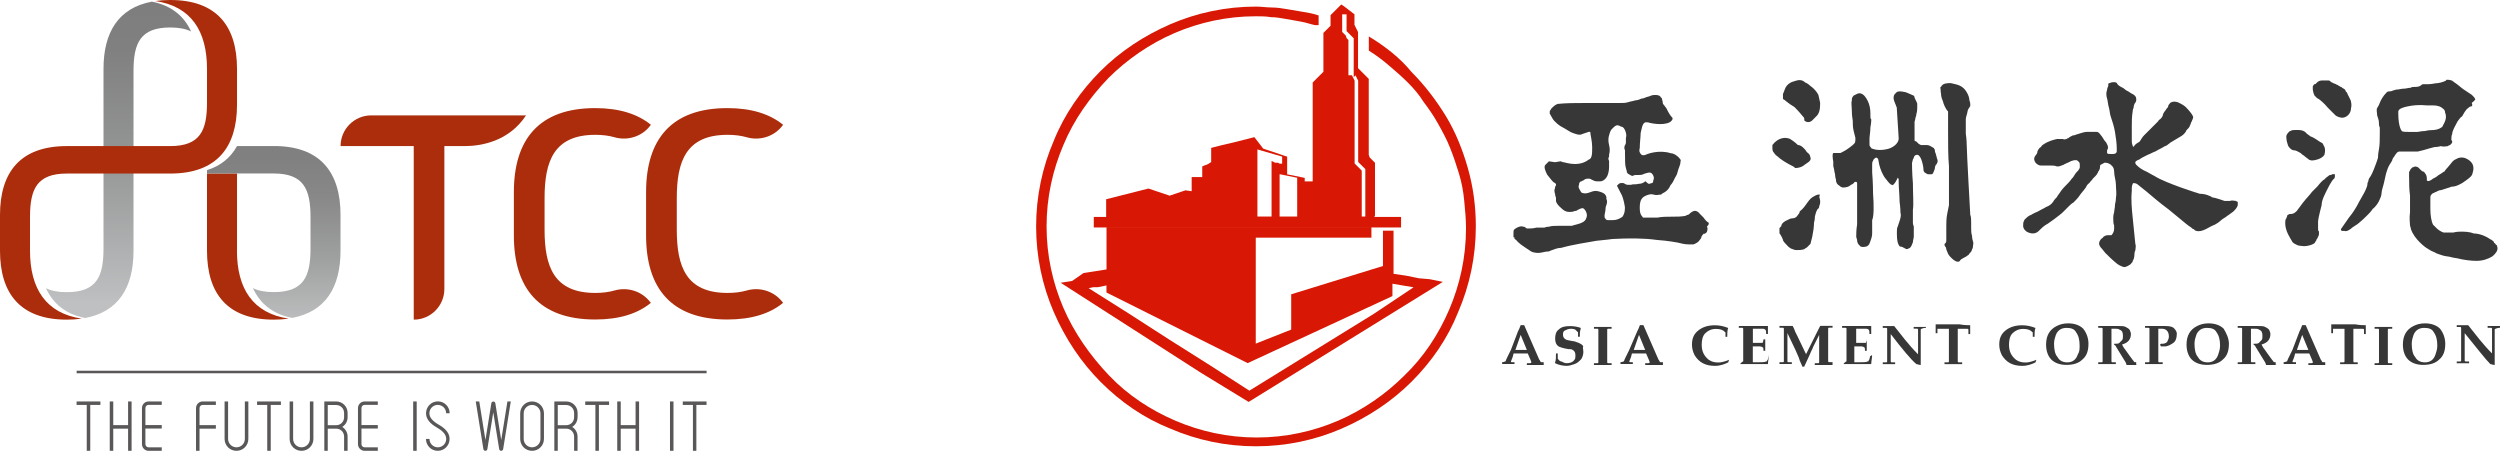 <?xml version="1.0" encoding="UTF-8"?>
<svg id="_圖層_2" data-name="圖層 2" xmlns="http://www.w3.org/2000/svg" xmlns:xlink="http://www.w3.org/1999/xlink" viewBox="0 0 364 65.64">
  <defs>
    <clipPath id="clippath">
      <rect x="6.57" width="21.42" height="46.64" fill="none"/>
    </clipPath>
    <clipPath id="clippath-1">
      <path d="M15.07,10.04v26.16c0,4.05-.98,6.34-5.35,6.34-1.28,0-2.27-.2-3.03-.58,1.04,2.29,2.91,3.8,5.71,4.34,4.86-.91,7.04-4.45,7.04-9.8V10.34c0-4.05,.98-6.34,5.35-6.34,1.28,0,2.27,.2,3.03,.58-1.04-2.29-2.91-3.79-5.71-4.34-4.86,.91-7.04,4.45-7.04,9.8" fill="none"/>
    </clipPath>
    <linearGradient id="_未命名漸層_20" data-name="未命名漸層 20" x1="-422.13" y1="-1947.86" x2="-421.78" y2="-1947.86" gradientTransform="translate(-259336.93 56290.52) rotate(90) scale(133.35 133.15)" gradientUnits="userSpaceOnUse">
      <stop offset="0" stop-color="#7d7d7d"/>
      <stop offset=".2" stop-color="gray"/>
      <stop offset=".54" stop-color="#949595"/>
      <stop offset=".96" stop-color="#bbbcbd"/>
      <stop offset="1" stop-color="#bfc0c1"/>
    </linearGradient>
    <clipPath id="clippath-2">
      <rect x="30.07" y="21.08" width="19.69" height="25.57" fill="none"/>
    </clipPath>
    <clipPath id="clippath-3">
      <path d="M34.51,21.27c-.93,1.68-2.37,2.88-4.37,3.5v.49h9.72c4.37,0,5.35,2.3,5.35,6.34v4.59c0,4.05-.98,6.34-5.35,6.34-1.28,0-2.27-.2-3.03-.58,1.04,2.29,2.91,3.8,5.71,4.34,4.86-.91,7.04-4.45,7.04-9.8v-5.19c0-6.25-2.97-10.04-9.72-10.04h-5.35Z" fill="none"/>
    </clipPath>
    <linearGradient id="_未命名漸層_19" data-name="未命名漸層 19" x1="-407.71" y1="-1948.24" x2="-407.37" y2="-1948.24" gradientTransform="translate(-140907.46 29562.16) rotate(90) scale(72.45 72.35)" gradientUnits="userSpaceOnUse">
      <stop offset="0" stop-color="gray"/>
      <stop offset=".23" stop-color="#888"/>
      <stop offset=".6" stop-color="#9fa0a0"/>
      <stop offset="1" stop-color="#bfc0c1"/>
    </linearGradient>
  </defs>
  <g id="_圖層_1-2" data-name="圖層 1">
    <g>
      <g id="surface1">
        <path d="M11.16,53.98H102.88v.37H11.16v-.37Z" fill="#595757"/>
        <path d="M14.62,58.45h-3.47v.51h1.48v6.68h.51v-6.68h1.48v-.51Z" fill="#595757"/>
        <path d="M40.9,58.45h-3.47v.51h1.48v6.68h.51v-6.68h1.48v-.51Z" fill="#595757"/>
        <path d="M23.55,58.96v-.51h-1.92c-.53,0-.96,.43-.96,.97v5.25c0,.53,.43,.97,.96,.97h1.92v-.51h-1.92c-.25,0-.46-.21-.46-.46v-2.27h2.38v-.51h-2.38v-2.48c0-.26,.21-.46,.46-.46h1.92Z" fill="#595757"/>
        <path d="M55.01,58.96v-.51h-1.92c-.53,0-.97,.43-.97,.97v5.25c0,.53,.44,.97,.97,.97h1.92v-.51h-1.92c-.25,0-.46-.21-.46-.46v-2.27h2.38v-.51h-2.38v-2.48c0-.26,.21-.46,.46-.46h1.92Z" fill="#595757"/>
        <path d="M60.16,58.45h.51v7.19h-.51v-7.19Z" fill="#595757"/>
        <path d="M97.55,58.45h.51v7.19h-.51v-7.19Z" fill="#595757"/>
        <path d="M31.43,58.96v-.51h-1.92c-.53,0-.97,.43-.97,.97v6.22h.51v-3.23h2.38v-.51h-2.38v-2.48c0-.26,.21-.46,.46-.46h1.92Z" fill="#595757"/>
        <path d="M35.65,58.45v5.46c0,.68-.55,1.22-1.22,1.22s-1.22-.55-1.22-1.22v-5.46h-.51v5.46c0,.96,.77,1.73,1.73,1.73s1.73-.77,1.73-1.73v-5.46h-.51Z" fill="#595757"/>
        <path d="M50.61,60.75v-.64c0-.92-.74-1.66-1.66-1.66h-1.73v7.19h.5v-3.23h1.23c.64,0,1.15,.51,1.15,1.15v2.08h.51v-2.08c0-.59-.31-1.11-.78-1.4,.47-.29,.78-.81,.78-1.4m-.51,0c0,.64-.51,1.15-1.15,1.15h-1.23v-2.94h1.23c.64,0,1.15,.52,1.15,1.15v.64Z" fill="#595757"/>
        <path d="M84.1,60.75v-.64c0-.92-.74-1.66-1.66-1.66h-1.73v7.19h.5v-3.23h1.23c.64,0,1.15,.51,1.15,1.15v2.08h.5v-2.08c0-.59-.31-1.11-.78-1.4,.47-.29,.78-.81,.78-1.4m-.5,0c0,.64-.52,1.15-1.15,1.15h-1.23v-2.94h1.23c.64,0,1.15,.52,1.15,1.15v.64Z" fill="#595757"/>
        <path d="M45.12,58.45v5.46c0,.68-.55,1.22-1.22,1.22s-1.22-.55-1.22-1.22v-5.46h-.51v5.46c0,.96,.77,1.73,1.73,1.73s1.73-.77,1.73-1.73v-5.46h-.51Z" fill="#595757"/>
        <path d="M75.74,60.18v3.73c0,.96,.77,1.73,1.73,1.73s1.73-.77,1.73-1.73v-3.73c0-.96-.77-1.73-1.73-1.73s-1.73,.77-1.73,1.73m.51,3.73v-3.73c0-.68,.55-1.22,1.22-1.22s1.22,.55,1.22,1.22v3.73c0,.68-.55,1.22-1.22,1.22s-1.22-.55-1.22-1.22" fill="#595757"/>
        <path d="M18.65,58.45v3.45h-2.16v-3.45h-.51v7.19h.51v-3.23h2.16v3.23h.51v-7.19h-.51Z" fill="#595757"/>
        <path d="M88.68,58.45h-3.47v.51h1.48v6.68h.51v-6.68h1.48v-.51Z" fill="#595757"/>
        <path d="M102.88,58.45h-3.47v.51h1.48v6.68h.5v-6.68h1.48v-.51Z" fill="#595757"/>
        <path d="M92.54,58.45v3.45h-2.16v-3.45h-.51v7.19h.51v-3.23h2.16v3.23h.51v-7.19h-.51Z" fill="#595757"/>
        <path d="M63.74,65.64c-.95,0-1.72-.77-1.72-1.73h.51c0,.67,.55,1.22,1.22,1.22s1.22-.55,1.22-1.22c0-.59-.44-1.13-1.34-1.65-1.08-.61-1.6-1.3-1.6-2.09,0-.95,.77-1.73,1.72-1.73s1.72,.77,1.72,1.73h-.51c0-.67-.55-1.22-1.22-1.22s-1.22,.55-1.22,1.22c0,.6,.44,1.13,1.34,1.65,1.08,.61,1.6,1.3,1.6,2.09,0,.95-.77,1.73-1.72,1.73" fill="#595757"/>
        <path d="M73.88,58.45l-.9,5.62-.86-5.36c-.02-.14-.15-.25-.29-.25s-.27,.11-.29,.25l-.86,5.36-.9-5.62h-.51l1.11,6.94c.02,.14,.15,.25,.29,.25s.27-.11,.29-.25l.86-5.36,.86,5.36c.02,.14,.15,.25,.29,.25s.27-.11,.29-.25l1.11-6.94h-.51Z" fill="#595757"/>
        <path d="M113.96,44.02c-1.22-1.62-3.31-2.28-5.26-1.72-.79,.23-1.72,.35-2.78,.35-6.04,0-7.38-3.86-7.38-9.21v-4.6c0-5.35,1.35-9.21,7.38-9.21,1.07,0,1.99,.12,2.78,.35,1.94,.56,4.04-.1,5.25-1.72l.07-.09c-1.92-1.57-4.6-2.43-8.11-2.43-8.22,0-11.84,4.61-11.84,12.23v6.32c0,7.62,3.62,12.23,11.84,12.23,3.51,0,6.2-.85,8.11-2.43l-.07-.09Z" fill="#ac2d0b"/>
        <path d="M94.7,44.02c-1.22-1.62-3.31-2.28-5.25-1.72-.79,.23-1.72,.35-2.78,.35-6.04,0-7.38-3.86-7.38-9.21v-4.6c0-5.35,1.35-9.21,7.38-9.21,1.07,0,1.99,.12,2.78,.35,1.94,.56,4.04-.1,5.25-1.72l.07-.09c-1.92-1.57-4.6-2.43-8.11-2.43-8.22,0-11.84,4.61-11.84,12.23v6.32c0,7.62,3.62,12.23,11.84,12.23,3.51,0,6.2-.85,8.11-2.43l-.07-.09Z" fill="#ac2d0b"/>
        <path d="M49.58,21.27h10.66v25.27c2.46,0,4.46-2,4.46-4.47V21.27h2.96c2.46,0,6.46-.71,8.93-4.47h-22.54c-2.46,0-4.46,2-4.46,4.47" fill="#ac2d0b"/>
        <g clip-path="url(#clippath)">
          <g clip-path="url(#clippath-1)">
            <path d="M6.69,.23H27.82V46.3H6.69V.23Z" fill="url(#_未命名漸層_20)"/>
          </g>
        </g>
        <path d="M24.79,0c-.78,0-1.5,.05-2.18,.15,5.21,.76,7.53,4.36,7.53,9.89v4.89c0,4.05-.98,6.34-5.35,6.34H9.72C2.97,21.27,0,25.06,0,31.31v5.19c0,6.25,2.97,10.04,9.72,10.04,.78,0,1.5-.05,2.18-.15-5.21-.76-7.53-4.36-7.53-9.89v-4.89c0-4.05,.98-6.34,5.35-6.34h15.07c6.75,0,9.72-3.79,9.72-10.04v-5.19c0-6.25-2.97-10.04-9.72-10.04" fill="#ac2d0b"/>
        <path d="M34.51,36.5v-11.24h-4.37v11.24c0,6.25,2.97,10.04,9.72,10.04,.78,0,1.5-.05,2.18-.15-5.21-.76-7.54-4.36-7.54-9.89" fill="#ac2d0b"/>
        <g clip-path="url(#clippath-2)">
          <g clip-path="url(#clippath-3)">
            <path d="M30.14,21.27h19.44v25.03H30.14V21.27Z" fill="url(#_未命名漸層_19)"/>
          </g>
        </g>
      </g>
      <g>
        <g>
          <path d="M200.2,31.41v-7.71l-.26-.26-.26-.26-.26-.26-.13-.39V11.48l-.39-.39-.39-.39-.39-.39-.39-.39V4.66l-.13-.26-.13-.26-.13-.26-.13-.26v-1.54l-.51-.39-.51-.39-.51-.39-.39-.26-.39,.39-.39,.39-.39,.39-.39,.39v1.54l-.26,.26-.26,.26-.26,.26-.26,.26v5.66l-.39,.39-.39,.39-.39,.39-.39,.39v14.4h-1.16v-.51l-.64-.13-.64-.13-.64-.13-.64-.13v-2.57l-1.16-.39-1.16-.39-1.16-.39-1.29-1.67-1.54,.39-1.54,.39-1.67,.39-1.54,.39v2.06l-.39,.26-.26,.13-.39,.13-.26,.13v1.54h-1.54v2.06l-.9-.13-.77,.26-.77,.26-.77,.26-.77-.26-.77-.26-.77-.26-.77-.26-1.54,.39-1.54,.39-1.54,.39-1.54,.39v2.57h-1.8v1.54h44.74v-1.54h-3.86v-.13Zm-13.89-7.59l-.26-.13h-.39l-.26-.13-.26-.13v8.1h-2.06v-9.77l.9,.26,.9,.26,.9,.26,.9,.26v1.03h-.39Zm2.57,7.71h-2.57v-6.17l.64,.13,.64,.13,.64,.13,.64,.13v5.66Zm10.03,0h-.64v-6.69l-.26-.26-.26-.26-.26-.26-.26-.26V11.74l-.13-.26-.13-.26-.13-.26h-.51V5.82l-.26-.26-.13-.39-.26-.26-.26-.26V2.09h.64v2.44l.26,.26,.26,.26,.26,.26,.26,.26v5.66l.26-.26,.13,.26,.13,.26,.13,.26v11.83l.26,.26,.26,.26,.26,.26,.26,.26v6.94h.13Z" fill="#d81804"/>
          <path d="M202.9,39.89v-6.3h-1.54v5.14l-3.34,1.03-3.34,1.03-3.34,1.03-3.34,1.03v5.14l-1.29,.51-1.29,.51-1.29,.51-1.29,.51v-15.43h16.84v-1.54h-38.57v6.17l-1.67,.26-1.67,.26-1.67,1.16-1.67,.26,6.81,4.37,6.81,4.37,6.81,4.37,6.94,4.24,7.07-4.37,7.07-4.37,7.07-4.37,7.07-4.37-1.93-.39-1.54-.13-1.93-.39-1.8-.26Zm-44.36,2.06l.64-.13h.64l.64-.13,.64-.13v1.03l5.14,2.57,5.14,2.57,5.14,2.57,5.14,2.57,5.27-2.44,5.27-2.44,5.27-2.44,5.27-2.44v-1.8l.77,.13,.77,.13,.77,.13,.77,.13-5.79,3.86-6.04,3.73-6.04,3.73-6.04,3.73-5.79-3.73-5.91-3.73-5.79-3.73-5.91-3.73Z" fill="#d81804"/>
          <path d="M199.3,5.31q-.13,0,0,0-.13,0,0,0-.13,0,0,0-.13,0,0,0v2.06c1.03,.64,2.06,1.41,2.96,2.19,.9,.77,1.8,1.54,2.7,2.44,.9,.9,1.67,1.8,2.31,2.83,.77,1.03,1.41,1.93,2.06,3.09s1.29,2.31,1.8,3.6c.51,1.29,.9,2.44,1.29,3.73s.64,2.57,.77,3.99c.13,1.29,.26,2.7,.26,3.99,0,4.24-.9,8.23-2.44,11.83-1.54,3.6-3.73,6.94-6.56,9.64-2.7,2.7-6.04,5.01-9.64,6.56-3.6,1.54-7.59,2.44-11.83,2.44s-8.23-.9-11.83-2.44c-3.6-1.54-6.94-3.73-9.64-6.56-2.83-2.96-5.14-6.3-6.69-9.9-1.54-3.6-2.44-7.59-2.44-11.83s.9-8.23,2.44-11.83c1.54-3.73,3.86-6.94,6.56-9.77,2.7-2.7,6.04-5.01,9.64-6.56,3.6-1.54,7.59-2.44,11.83-2.44,.77,0,1.41,0,2.19,.13,.77,0,1.41,.13,2.19,.26s1.41,.26,2.19,.39,1.41,.39,2.06,.51h.51v-1.41h0c-.77-.26-1.41-.39-2.19-.51s-1.54-.26-2.31-.39c-.77-.13-1.54-.26-2.31-.26s-1.54-.13-2.31-.13c-4.37,0-8.61,.9-12.47,2.57-3.86,1.67-7.33,3.99-10.16,6.81-2.83,2.83-5.27,6.3-6.81,10.16-1.67,3.86-2.57,8.1-2.57,12.47s.9,8.61,2.57,12.47c1.67,3.86,3.99,7.33,6.81,10.16,2.96,2.96,6.3,5.27,10.16,6.81,3.86,1.67,8.1,2.57,12.47,2.57s8.61-.9,12.47-2.57c3.86-1.67,7.33-3.99,10.16-6.81,2.96-2.96,5.27-6.3,6.81-10.16,1.67-3.86,2.57-8.1,2.57-12.47,0-2.96-.39-5.79-1.16-8.49-.77-2.7-1.8-5.27-3.21-7.59-1.41-2.31-3.09-4.5-5.01-6.43-1.67-2.06-3.86-3.73-6.17-5.14Z" fill="#d81804"/>
        </g>
        <g>
          <path d="M224.88,53.14h-2.57v-.26h.39c.13,0,.26,0,.26-.13,0,0,0-.13-.13-.39l-.39-.9h-2.06l-.13,.51c-.13,.39-.26,.64-.26,.64q0,.13,.13,.13h.39v.26h-1.8v-.26h0c.26,0,.39-.13,.51-.13,0-.13,.26-.64,.77-1.67l1.03-2.7c.13-.26,.26-.51,.39-.9h.51l2.19,5.01c.13,.13,.13,.26,.26,.39h.39v.39h.13Zm-2.57-2.19l-.9-2.19-.77,2.19h1.67Z" fill="#373737"/>
          <path d="M230.54,51.21c0,.39-.13,.9-.39,1.16s-.51,.51-.9,.64-.77,.26-1.16,.26c-.51,0-1.16-.13-1.67-.39v-.13c.13-.26,.13-.77,.13-1.29h.26v.77c.13,.13,.26,.39,.51,.39,.26,.13,.51,.26,.77,.26,.51,0,.9-.13,1.16-.51,.13-.13,.13-.39,.13-.64,0-.39-.13-.64-.39-.77-.13-.13-.39-.13-.64-.13-.77-.13-1.16-.26-1.41-.39-.39-.26-.51-.64-.51-1.16s.13-1.03,.51-1.29c.39-.39,.9-.51,1.67-.51,.64,0,1.16,.13,1.54,.26v.13c-.13,.39-.13,.77-.13,1.16h-.26v-.64l-.39-.39c-.26-.13-.51-.13-.64-.13-.39,0-.64,.13-.9,.26-.26,.13-.26,.39-.26,.64s.13,.51,.39,.64c.13,.13,.51,.13,1.03,.26,0,0,.26,0,.51,.13,.13,0,.26,.13,.39,.13,.26,.13,.51,.26,.64,.51-.13,.13,0,.39,0,.77Z" fill="#373737"/>
          <path d="M234.65,53.14h-2.57v-.26h.51c.13,0,.13-.13,.13-.13v-4.76q0-.13-.13-.13h-.51v-.26h2.57v.26h-.51c-.13,0-.13,.13-.13,.13v4.76q0,.13,.13,.13h.51v.26Z" fill="#373737"/>
          <path d="M242.11,53.14h-2.57v-.26h.39c.13,0,.26,0,.26-.13,0,0,0-.13-.13-.39l-.39-.9h-2.06l-.13,.51c-.13,.39-.26,.64-.26,.64q0,.13,.13,.13h.39v.26h-1.8v-.26h0c.26,0,.39-.13,.51-.13,0-.13,.26-.64,.77-1.67l1.16-2.7c.13-.26,.26-.51,.39-.9h.51l2.19,5.01c.13,.13,.13,.26,.26,.39h.39v.39Zm-2.57-2.19l-.9-2.19-.77,2.19h1.67Z" fill="#373737"/>
          <path d="M251.76,52.37l-.13,.39c-.51,.26-1.16,.51-1.93,.51-1.41,0-2.31-.51-2.96-1.54-.26-.51-.39-1.03-.39-1.54,0-.9,.26-1.54,.9-2.06,.64-.51,1.41-.77,2.44-.77,.64,0,1.29,.13,1.93,.39h0c-.13,.39-.13,.77-.13,1.29h-.26v-.64c-.39-.39-.77-.51-1.41-.51s-1.16,.26-1.54,.64c-.39,.39-.51,1.03-.51,1.67,0,1.03,.39,1.67,1.03,2.19,.39,.26,.77,.39,1.41,.39,.39,0,.9-.13,1.54-.39h0Z" fill="#373737"/>
          <path d="M257.54,51.72c0,.39-.13,.9-.13,1.29h-3.99v-.13h0c.26-.13,.26-.26,.39-.26v-4.76q0-.13-.13-.13h-.51v-.26h4.24v1.16h-.26c0-.39,0-.51-.13-.64,0,0-.13-.13-.39-.13h-1.41v2.06h1.41s.13-.26,.13-.51h.26v1.67h-.26c0-.26,0-.51-.13-.51,0,0-.13-.13-.39-.13h-1.03v2.31h.51c.77,0,1.29,0,1.41-.13h.13s0-.13,.13-.26l.13-.51h0v-.13h0Z" fill="#373737"/>
          <path d="M266.8,53.14h-2.57v-.26h.51c.13,0,.13-.13,.13-.13v-3.99l-.9,1.8c0,.13-.26,.51-.51,1.16l-.77,1.67h-.26c-.13-.39-.39-.77-.51-1.29l-.51-1.16-1.16-2.44v4.11q0,.13,.13,.13h.51v.26h-1.8v-.26h.51c.13,0,.13-.13,.13-.13v-4.76q0-.13-.13-.13h-.51v-.26h1.93c.13,.26,.26,.51,.39,.9l.26,.51,1.29,2.7,.64-1.29,1.03-2.06c.13-.26,.26-.51,.39-.77h1.8v.26h-.51c-.13,0-.13,.13-.13,.13v4.76q0,.13,.13,.13h.51v.39h0Z" fill="#373737"/>
          <path d="M272.58,51.72c0,.39-.13,.9-.13,1.29h-3.99v-.13h0c.26-.13,.26-.26,.39-.26v-4.76q0-.13-.13-.13h-.51v-.26h4.24v1.16h-.26c0-.39,0-.51-.13-.64,0,0-.13-.13-.39-.13h-1.41v2.06h1.41s.13-.26,.13-.51h0v1.67h-.26c0-.26,0-.51-.13-.51,0,0-.13-.13-.39-.13h-1.03v2.31h.51c.77,0,1.29,0,1.41-.13h.13s0-.13,.13-.26l.13-.51h0l.26-.13h0Z" fill="#373737"/>
          <path d="M280.3,47.74h0c-.26,0-.51,.13-.51,.13-.13,0-.13,.13-.13,.13v5.14h0c-.26,0-.51-.13-.64-.13-.77-.64-2.06-2.19-3.73-4.37v3.99q0,.13,.13,.13h.51v.26h-1.8v-.26h.51c.13,0,.13-.13,.13-.13v-4.76q0-.13-.13-.13h-.51v-.26h1.67c1.03,1.29,2.06,2.7,3.47,4.11v-3.6q0-.13-.13-.13h-.51v-.26h1.8v.13h-.13Z" fill="#373737"/>
          <path d="M286.86,47.35v1.29h-.26v-.64c0-.13-.13-.13-.26-.13h-1.29v4.76q0,.13,.13,.13h.51v.26h-2.57v-.26h.51c.13,0,.13-.13,.13-.13v-4.76h-1.67v.64h-.26v-1.29h3.47c.64,.13,1.29,.13,1.54,.13h0Z" fill="#373737"/>
          <path d="M296.5,52.37l-.13,.39c-.51,.26-1.16,.51-1.93,.51-1.41,0-2.31-.51-2.96-1.54-.26-.51-.39-1.03-.39-1.54,0-.9,.26-1.54,.9-2.06,.64-.51,1.41-.77,2.44-.77,.64,0,1.29,.13,1.93,.39h0c-.13,.39-.13,.77-.13,1.29h-.26v-.64c-.39-.39-.77-.51-1.41-.51s-1.16,.26-1.54,.64c-.39,.39-.51,1.03-.51,1.67,0,1.03,.39,1.67,1.03,2.19,.39,.26,.77,.39,1.41,.39,.39,0,.9-.13,1.54-.39h0Z" fill="#373737"/>
          <path d="M304.08,50.05c0,1.03-.26,1.8-.9,2.31-.51,.51-1.29,.77-2.31,.77-.9,0-1.67-.26-2.19-.77-.51-.51-.77-1.29-.77-2.19,0-1.29,.51-2.19,1.54-2.7,.51-.26,1.03-.39,1.67-.39,.9,0,1.67,.26,2.19,.77,.51,.64,.77,1.41,.77,2.19Zm-1.29,.26c0-.77-.13-1.41-.51-1.93-.26-.51-.77-.64-1.41-.64-.77,0-1.29,.39-1.54,1.03-.13,.39-.26,.77-.26,1.29,0,.77,.13,1.54,.51,1.93,.26,.51,.77,.77,1.41,.77,.77,0,1.29-.39,1.54-1.16,.26-.39,.26-.77,.26-1.29Z" fill="#373737"/>
          <path d="M311.16,53.14h-1.54q0-.13-.13-.39l-1.03-1.67-.39-.64c0-.13-.13-.13-.26-.26v-.13h.13c.26,0,.51,0,.64-.13s.26-.26,.39-.39c.13-.13,.13-.39,.13-.64,0-.51-.13-.77-.51-.9-.13-.13-.39-.13-.77-.13h-.39v4.76q0,.13,.13,.13h.51v.26h-2.57v-.26h.51c.13,0,.13-.13,.13-.13v-4.76q0-.13-.13-.13h-.51v-.26h2.96c.51,0,.77,0,1.03,.13,.26,.13,.51,.26,.64,.51,0,.13,.13,.26,.13,.51,0,.77-.39,1.29-1.29,1.54,.13,.26,.26,.51,.39,.64l.64,.9c.39,.51,.64,.9,.77,1.03h.26v.39h.13Z" fill="#373737"/>
          <path d="M316.94,48.64c0,.51-.13,1.03-.51,1.29-.39,.26-.77,.51-1.29,.51h-.51c0-.13-.13-.13-.13-.26l.13-.13h.26c.26,0,.51-.13,.64-.26,.13-.26,.26-.51,.26-.77,0-.77-.39-1.16-1.03-1.16h-.51v4.76q0,.13,.13,.13h.51v.26h-2.57v-.26h.51c.13,0,.13-.13,.13-.13v-4.76q0-.13-.13-.13h-.51v-.26h2.96c.77,0,1.16,.13,1.41,.51,.13,.13,.26,.39,.26,.64Z" fill="#373737"/>
          <path d="M324.53,50.05c0,1.03-.26,1.8-.9,2.31-.51,.51-1.29,.77-2.31,.77-.9,0-1.67-.26-2.19-.77-.51-.51-.77-1.29-.77-2.19,0-1.29,.51-2.19,1.54-2.7,.51-.26,1.03-.39,1.67-.39,.9,0,1.67,.26,2.19,.77,.39,.64,.77,1.41,.77,2.19Zm-1.29,.26c0-.77-.13-1.41-.51-1.93-.26-.51-.77-.64-1.41-.64-.77,0-1.29,.39-1.54,1.03-.13,.39-.26,.77-.26,1.29,0,.77,.13,1.54,.51,1.93,.26,.51,.77,.77,1.41,.77,.77,0,1.29-.39,1.54-1.16,.13-.39,.26-.77,.26-1.29Z" fill="#373737"/>
          <path d="M331.47,53.14h-1.54q0-.13-.13-.39l-1.03-1.67-.39-.64c0-.13-.13-.13-.26-.26v-.13h.13c.26,0,.51,0,.64-.13s.26-.26,.39-.39,.13-.39,.13-.64c0-.51-.13-.77-.51-.9-.13-.13-.39-.13-.77-.13h-.39v4.76q0,.13,.13,.13h.51v.26h-2.57v-.26h.51c.13,0,.13-.13,.13-.13v-4.76q0-.13-.13-.13h-.51v-.26h2.96c.51,0,.77,0,1.03,.13s.51,.26,.64,.51c0,.13,.13,.26,.13,.51,0,.77-.39,1.29-1.29,1.54,.13,.26,.26,.51,.39,.64l.64,.9c.39,.51,.64,.9,.77,1.03h.26v.39h.13Z" fill="#373737"/>
          <path d="M338.67,53.14h-2.57v-.26h.39c.13,0,.26,0,.26-.13,0,0,0-.13-.13-.39l-.39-.9h-2.06l-.13,.51c-.13,.39-.26,.64-.26,.64q0,.13,.13,.13h.39v.26h-1.8v-.26h0c.26,0,.39-.13,.51-.13,0-.13,.26-.64,.77-1.67l1.03-2.7c.13-.26,.26-.51,.39-.9h.51l2.19,5.01c.13,.13,.13,.26,.26,.39h.39v.39h.13Zm-2.57-2.19l-.9-2.19-.77,2.19h1.67Z" fill="#373737"/>
          <path d="M344.46,47.35v1.29h-.26v-.64c0-.13-.13-.13-.26-.13h-1.29v4.76q0,.13,.13,.13h.51v.26h-2.57v-.26h.51c.13,0,.13-.13,.13-.13v-4.76h-1.67v.64h-.26v-1.29h3.47c.64,.13,1.29,.13,1.54,.13h0Z" fill="#373737"/>
          <path d="M348.31,53.14h-2.57v-.26h.51c.13,0,.13-.13,.13-.13v-4.76q0-.13-.13-.13h-.51v-.26h2.57v.26h-.51c-.13,0-.13,.13-.13,.13v4.76q0,.13,.13,.13h.51v.26Z" fill="#373737"/>
          <path d="M356.03,50.05c0,1.03-.26,1.8-.9,2.31-.51,.51-1.29,.77-2.31,.77-.9,0-1.67-.26-2.19-.77-.51-.51-.77-1.29-.77-2.19,0-1.29,.51-2.19,1.54-2.7,.51-.26,1.03-.39,1.67-.39,.9,0,1.67,.26,2.19,.77,.51,.64,.77,1.41,.77,2.19Zm-1.16,.26c0-.77-.13-1.41-.51-1.93-.26-.51-.77-.64-1.41-.64-.77,0-1.29,.39-1.54,1.03-.13,.39-.26,.77-.26,1.29,0,.77,.13,1.54,.51,1.93,.26,.51,.77,.77,1.41,.77,.77,0,1.29-.39,1.54-1.16,.13-.39,.26-.77,.26-1.29Z" fill="#373737"/>
          <path d="M363.87,47.74h0c-.26,0-.51,.13-.51,.13-.13,0-.13,.13-.13,.13v5.14h0c-.26,0-.51-.13-.64-.13-.77-.77-1.93-2.31-3.73-4.5v3.99q0,.13,.13,.13h.51v.26h-1.8v-.26h.51c.13,0,.13-.13,.13-.13v-4.76q0-.13-.13-.13h-.51v-.26h1.67c1.03,1.29,2.06,2.7,3.47,4.11v-3.6q0-.13-.13-.13h-.51v-.26h1.8v.26h-.13Z" fill="#373737"/>
        </g>
        <g>
          <path d="M248.8,32.44c-.26-.13-.51-.39-.77-.77-.26-.26-.51-.51-.51-.51-.39-.51-.77-.51-1.03-.39-.26,.13-.39,.26-.39,.26-.13,.13-.26,.26-.39,.26s-.26,.13-.26,.13c-.64,.13-1.29,.13-2.06,.13-.64,0-1.41,0-2.06,.13h-2.06c-.13,0-.13-.13-.13-.13-.39-.39-.39-.9-.39-1.41s.13-.9,.13-.9c.26-.64,.77-.77,1.16-.9s.77,0,.77,0c.39,.13,.64,0,.9,0s.26-.13,.26-.13c.26-.13,.51-.26,.77-.51,.26-.26,.39-.51,.51-.77,.39-.39,.51-.9,.77-1.29s.26-.9,.51-1.41c0-.13,.13-.26,.13-.51s.13-.39,0-.51c-.26-.39-.64-.64-.9-.77s-.51-.13-.51-.13c-.77-.26-1.67-.26-2.44-.13-.77,.13-1.29,.39-1.29,.39-.51,.13-.64-.13-.77-.39-.13-.26,0-.64,0-.64,0-.77,.13-1.67,.13-2.19,.13-.64,.26-1.03,.26-1.03,.13-.39,.26-.39,.39-.51h.39c.39,.13,1.16,.26,1.8,.26s1.41-.13,1.67-.51c.13-.13,.13-.26,.13-.26v-.13c-.26-.26-.51-.64-.64-.9l-.26-.51c-.13-.13-.26-.39-.39-.51-.13-.13-.13-.26-.13-.26,0-.26-.13-.51-.13-.64s-.13-.13-.13-.13c-.13-.39-.64-.39-.9-.39-.39,0-.64,.13-.64,.13-.26,.13-.51,.13-.77,.26-.26,.13-.51,.13-.51,.13-.26,.13-.64,.26-.9,.26-.39,.13-.64,.13-1.03,.26-.39,.13-.77,.13-1.29,.13h-5.14c-1.29,0-2.57,0-3.86,.13-.39,.13-.64,.39-.9,.64-.13,.26-.26,.39-.26,.39v.39c.26,.39,.39,.77,.64,1.03s.51,.51,.9,.77c.26,.13,.9,.51,1.54,.9,.64,.26,1.29,.51,1.67,.26l.39-.13,.39-.13c.26-.13,.39,0,.39,0v.13c0,.26,.26,1.16,.26,2.06s0,1.67-.51,1.8c-.64,.51-1.41,.64-1.93,.64-.64,0-1.16-.13-1.16-.13-.13,0-.39-.13-.64-.13-.26-.13-.39-.13-.39-.13l-.77,.13-.9-.13s-.13,.13-.26,.26c-.13,.13-.26,.26-.26,.26-.26,.26,0,.9,.26,1.41,.39,.51,.9,1.16,1.03,1.16,.13,.13,.26,.13,.26,.26v.13c0,.13-.13,.13-.13,.26v.13c-.13,.26-.13,.51,0,.9,0,.26,.13,.51,.13,.51v.51c.13,.51,.51,.77,.77,1.03,.26,.26,.51,.39,.51,.39,.51,.26,.9,.13,1.16,.13,.26-.13,.51-.13,.51-.13,.39-.26,.77-.39,.9-.39s.26,.13,.26,.13c.26,.26,.39,.64,.39,.9s-.13,.51-.13,.51c-.13,.39-.64,.64-1.16,.77s-.9,.26-.9,.26h-1.93c-.51,0-1.03,0-1.41,.13-.39,0-.64,.13-.64,.13h-1.16c-.51,.13-.9,.13-1.16,.13h-.26c-.13-.13-.39-.26-.39-.26h-.13c-.26-.13-.64,0-.9,.13s-.39,.26-.39,.26c-.13,.13-.13,.26-.13,.51v.64h.13c0,.13,0,.26,.13,.26,0,.13,.13,.13,.13,.13,.39,.51,1.03,.9,1.41,1.16,.39,.26,.77,.51,.77,.51,.51,.26,1.16,.26,1.67,.13s.9-.13,.9-.13c.26-.13,.64-.26,1.03-.39,.39-.13,.77-.13,.77-.13,1.8-.51,3.73-.77,5.14-1.03,1.41-.13,2.31-.26,2.31-.26,2.31-.13,4.63-.13,6.43,.13,1.8,.13,3.09,.39,3.09,.39,.51,.13,1.03,.26,1.54,.26h.77c.39-.13,.77-.39,.9-.64,.26-.26,.26-.51,.26-.51,.13-.26,.26-.26,.26-.39h.13c.13,0,.26-.13,.26-.13l.13-.13c.13-.39,.13-.64,0-.77,.39-.39,.26-.51,.26-.51Zm-11.31-5.53h-.51c-.13,0-.39-.13-.39-.13-.13-.13-.26-.13-.39-.13h-.13c-.26,0-.39,.13-.51,.26l-.13,.13,.26,.51,.26,.51c.26,.39,.39,.9,.51,1.41s.13,.77,.13,.77c0,.64-.13,.9-.26,1.16-.13,.26-.26,.26-.26,.26-.39,.26-.77,.39-1.29,.39h-.64c-.39,0-.39-.26-.51-.39v-.39c0-.13,.13-.51,.13-.77,0-.39,.13-.64,.13-.64,.13-.39,.13-.64,0-.9v-.26c-.13-.51-.51-.64-.9-.77s-.64-.13-.64-.13c-.39,0-.64,.13-1.03,.26s-.64,.13-1.03,0c-.13-.13-.26-.39-.39-.64s0-.51,0-.51c0-.26,.13-.51,.39-.51,.13-.13,.26-.13,.26-.13,.26-.26,.51-.26,.77-.26s.39,.13,.39,.13c.26,.13,.51,.26,.77,.26h.51c.39,0,.64-.26,.77-.39s.26-.39,.26-.39c.13-.26,.26-.77,.26-1.29v-.9c-.13-.26-.13-.39,0-.64v-.26c.13-.51,.13-.9,0-1.41s-.13-1.03,0-1.41c.13-.51,.26-.77,.39-.9,.13-.13,.26-.26,.26-.26,.26-.26,.51-.39,.77-.26,.13,0,.26,.13,.26,.13,.39,0,.64,.39,.77,.9,.13,.39,0,.77,0,.77v.64c0,.26-.13,.39-.13,.39-.13,.26-.13,.51,0,.77v.51c0,1.03,0,1.67,.13,2.06,.13,.39,.13,.51,.13,.51,0,.26,.26,.39,.51,.51,.13,.13,.39,.13,.39,.13,.13-.13,.26-.13,.51-.13h.26c.26,0,.51,0,.77-.13s.39-.13,.39-.13c.39-.13,.64-.13,.77,0l.13,.13c.26,.39,.26,.64,.13,.9,0,.26-.13,.39-.13,.39-.13,0-.39,.13-.51,.13s-.51-.39-.51-.39c-.26,.26-.64,.39-1.03,.39-.39,.13-.77,0-1.03,.13Z" fill="#373737"/>
          <g>
            <path d="M259.6,14.44v-.77s.13-.26,.26-.64c.13-.39,.39-.77,.9-1.03,0,0,.26-.13,.77-.26,.39-.13,.9-.13,1.29,.26,0,0,.39,.13,.77,.51,.39,.26,.9,.77,1.16,1.29,0,0,.13,.51,.26,1.16,0,.64,0,1.54-.64,2.06,0,0-.26,.26-.51,.51-.26,.26-.77,.39-1.16,0v-.26c0-.13-.13-.26-.26-.39,0,0-.51-.64-1.16-1.29-.9-.51-1.54-1.16-1.67-1.16Z" fill="#373737"/>
            <path d="M258.06,21.12v.39c0,.26,0,.51,.26,.77,0,0,.13,.26,.51,.51,.39,.39,1.16,.9,2.44,1.54,0,0,0,.13,.13,.13s.39,0,.77-.13c0,0,.39-.13,.64-.39,.39-.26,.64-.39,.77-.64,0,0,.13-.26,0-.39,0-.26-.13-.51-.51-.77,0,0-.13-.26-.39-.51-.26-.26-.51-.51-.9-.51,0,0-.51-.51-1.16-.9-.64-.26-1.67-.26-2.57,.9Z" fill="#373737"/>
            <path d="M264.87,28.32s-.26,0-.51,.13c-.26,.13-.51,.26-.77,.51,0,0-.26,.26-.51,.64-.26,.39-.64,.9-1.03,1.16,0,0,0,.26-.26,.51-.13,.26-.39,.51-.77,.51,0,0-.39,0-.77,.26-.39,.13-.9,.51-.9,.9l-.13,.13-.13,.13v.77s.13,.13,.26,.39c.13,.26,.26,.51,.26,.64,0,0,.13,.26,.39,.51,.26,.26,.51,.64,1.03,.77,0,0,.26,.13,.51,.13,.39,0,.77,0,1.16-.13,0,0,.13-.13,.39-.26,.13-.13,.39-.39,.51-.51l.26-1.03c.13-.64,.26-1.41,.26-2.06,0,0,.13-.39,.13-.9,.13-.51,.26-1.03,.51-1.16,0,0,.13-.13,.13-.39,.13-.26,.13-.51,.13-.64,0,0,0-.26-.13-.64,.13-.26,0-.51,0-.39Z" fill="#373737"/>
            <path d="M266.93,22.28h1.03l.26-.13c.26-.13,.77-.39,1.54-1.03,0,0,.13-.13,.26-.26,.13-.13,.13-.51,.13-.77,0,0-.13-.51-.26-1.03-.13-.51-.13-1.16-.13-1.54,0,0-.13-.64-.13-1.29s-.13-1.41,0-1.54v-.26c0-.13,.13-.39,.26-.51,0,0,.26-.13,.51-.26,.26-.13,.64-.13,1.03,.26,0,0,.26,.26,.51,.77,.26,.51,.39,1.16,.39,1.8v.39c0,.26,0,.39,.13,.51,0,0,0,.51-.13,1.16,0,.64-.13,1.29-.13,1.54v1.03s0,.13,.13,.26,.13,.26,.26,.26c.64,.26,1.54,.26,2.44,0,.77-.26,1.54-.9,1.41-1.67l-.13-2.06-.13-2.06v-.13c0-.13-.13-.26-.13-.39,0,0-.13-.26-.26-.64s-.13-.77,.13-1.03c0,0,.13-.13,.26-.26,.26-.13,.51-.13,1.16,0,0,0,.13,0,.39,.13,.26,.13,.64,.26,.9,.39,0,0,.13,.13,.13,.26s.26,.51,.39,.9v.51c0,.26,0,.64-.13,1.03,0,0,0,.26-.13,.51,0,.26-.13,.51-.13,.64v2.7s.13,.13,.26,.13c.13,.13,.26,.26,.39,.39,0,0,.13,0,.26,.13h.9c.26,0,.51,.13,.9,.39,0,0,.13,0,.13,.13,.13,.13,.13,.26,.13,.39,0,0,0,.13,.13,.39,0,.13,.13,.39,.13,.51,0,0,0,.13,.13,.39,0,.13,0,.39-.13,.51,0,0,0,.13-.13,.13,0,.13-.13,.26-.13,.39,0,0,0,.26-.13,.51-.13,.26-.13,.51-.39,.51h-.51c-.26-.13-.64-.26-.64-.64,0,0,0-.39-.13-.9-.13-.51-.26-.9-.51-1.16,0,0-.13-.13-.26-.13s-.39,0-.51,.39c0,0,0,.13-.13,.26,0,.13-.13,.39-.13,.64,0,0,0,1.29,.13,2.83,0,1.54,.13,3.21,0,3.86v1.93s0,.26,.13,.51v1.54c0,.13-.13,.51-.13,.77-.13,.39-.26,.64-.39,.77,0,0-.13,.13-.26,.13-.13,.13-.26,.13-.51,0,0,0-.13-.13-.26-.13-.13-.13-.26-.13-.39-.13,0,0-.13,0-.26-.26s-.26-.64-.26-1.54v-.39c0-.26,0-.51,.13-.77,0,0,.13-.39,.26-.77,.13-.39,.26-.9,.13-1.16,0,0,0-.77-.13-1.67,0-.9-.13-2.06-.13-2.83v-.39c0-.13-.13-.26-.13-.26,0,0-.13,.26-.26,.51-.13,.26-.39,.51-.39,.51,0,0-.13,.13-.26,0-.13,0-.39-.26-.77-.77,0,0-.26-.26-.51-.77-.26-.51-.51-1.16-.64-2.06,0,0,0-.13-.13-.26s-.26-.13-.51,.13c0,0-.13,.13-.13,.26-.13,.13-.13,.39-.13,.51v1.16s.13,1.54,.13,3.09c.13,1.67,.13,3.34-.13,3.86v1.93s0,.39-.13,.77c-.13,.39-.26,.9-.51,1.03,0,0-.13,.13-.26,.13s-.39,.13-.77,0l-.26-.26c-.13-.13-.26-.39-.26-.64,0,0,0-.13-.13-.51,0-.39,0-1.03,.13-1.8v-6.04c0-.13-.13-.26-.39-.13,0,0-.13,.26-.51,.39-.26,.26-.64,.39-1.16,.39,0,0-.26,0-.51-.26-.26-.13-.51-.39-.51-.9,0,0-.13-.39-.13-.77-.13-.39-.13-.9-.26-1.16v-.64c-.13-.77-.13-1.16,0-1.29Z" fill="#373737"/>
            <path d="M282.61,13.66s0,.51,.26,1.03c.13,.51,.39,1.16,.77,1.54v2.96c0,1.67,0,3.73,.13,5.01v5.66l-.26,1.29c-.13,.64-.13,1.41-.13,1.8v2.06c0,.13,0,.26-.13,.39l-.13,.13c0,.13,0,.26,.13,.39,0,0,.13,.13,.13,.39,.13,.26,.13,.39,.26,.64,0,0,.13,.26,.39,.51,.26,.26,.51,.51,.9,.64h.13c.13,0,.26,0,.39-.26,0,0,.13-.13,.39-.26,.26-.13,.51-.26,.64-.39,0,0,.13,0,.26-.26,.13-.13,.39-.39,.39-.64,0,0,.13-.13,.13-.39s.13-.51,0-.77c0,0-.13-.39-.13-.77-.13-.39-.13-.9-.13-1.16v-.77c0-.39,0-.9-.13-1.16,0,0-.13-2.31-.26-4.76-.13-2.44-.26-5.01-.26-5.53,0,0,0-.64-.13-1.54v-2.06s0-.26,.13-.64,.13-.77,.26-.9c.13-.13,.13-.26,.26-.39v-.26c0-.13,0-.26-.13-.64,0,0,0-.39-.26-.9s-.64-1.03-1.41-1.29c0,0-.39-.13-1.03-.26-.51,0-1.16,0-1.41,.51l-.13,.13c.13,.51,0,.64,.13,.9Z" fill="#373737"/>
          </g>
          <path d="M306.91,12.64s-.13,.26-.13,.51c-.13,.26-.13,.77,0,1.16,.13,.39,.13,.9,.26,1.29s.13,.9,.26,1.29c.26,.77,.51,1.54,.64,2.31s.26,1.67,.26,2.44v.39c0,.26-.26,.39-.51,.39h-.39c-.26,0-.39,0-.51-.13v-.26c0-.13,0-.26,.13-.39v-.26c0-.13-.13-.39-.26-.64-.26-.26-.39-.51-.64-.9-.26-.26-.39-.64-.77-.64h-1.41c-.26,0-.77,.13-1.54,.39,0,0-.26,.13-.51,.13-.26,.13-.51,.26-.64,.39,0,0-.13,0-.26,.13-.13,0-.39,.13-.51,0h-.9c-.51,.13-1.16,.26-1.93,.77,0,0-.26,.13-.39,.39-.26,.13-.39,.39-.51,.64,0,.39-.26,.51-.39,.77-.13,.26-.13,.51,.13,.9,.26,.26,.51,.39,.77,.39h1.41c.26,0,.64,0,.9,.13h.26c.13,0,.39-.13,.77-.26,0,0,.13-.13,.26-.13,.13-.13,.39-.13,.51-.26,0,0,.13,0,.26-.13,.13,0,.39-.13,.51-.13h.26c.13,0,.26,.13,.26,.13l.13,.13c.13,.13,.13,.26,.13,.51v.26c0,.13-.13,.39-.39,.64-.13,.13-.26,.26-.39,.51-.13,.26-.26,.39-.39,.51-.26,.39-.64,.77-1.03,1.16s-.64,.77-.9,1.16c0,0-.13,.13-.26,.39-.13,.13-.39,.39-.51,.64-.26,.39-.64,.64-1.03,.77-.39,.26-.77,.39-1.16,.64-.26,.13-.64,.26-1.03,.51-.39,.13-.64,.39-.9,.64,0,0-.13,.13-.13,.26-.13,.13-.13,.39-.13,.77,0,0,0,.13,.13,.39,.13,.13,.26,.39,.64,.51,.64,.26,1.16,.13,1.54-.26,.39-.39,.77-.77,1.29-1.03,0,0,.39-.26,.9-.64,.51-.39,1.03-.77,1.29-1.03,.26-.26,.51-.51,.77-.77s.51-.51,.77-.64c.39-.39,.64-.64,.9-1.03s.64-.77,.9-1.16c.13-.26,.26-.51,.51-.64,.13-.26,.39-.39,.51-.64l.26-.26c.13-.13,.39-.39,.39-.51,0,0,.13-.13,.13-.26,.13-.13,.26-.39,.26-.64v-.13c0-.13,.13-.26,.13-.26,.13,0,.26-.13,.51-.26,.26,0,.51,0,.9,.26l.26,.26c.13,.13,.26,.39,.26,.77,0,.64,.26,1.29,.26,1.93s.13,1.29,0,1.93c0,0,0,.39-.13,.9,0,.51-.13,.9-.13,1.16,0,0-.13,.39-.13,.77s0,.9,.13,1.16v.51c0,.26-.13,.64-.39,.9h-.51c-.26,0-.64,.13-.77,.39,0,0-.26,.13-.39,.39-.13,.26-.26,.51,.13,1.03,0,0,.26,.26,.64,.77,.39,.39,1.03,1.03,1.67,1.54,0,0,.13,.13,.39,.26,.26,.13,.51,.26,.77,.26,0,0,.13,0,.39-.13,.26-.13,.51-.26,.64-.51,0,0,.13,0,.13-.26,.13-.13,.26-.51,.26-1.03,0,0,0-.26,.13-.51,0-.26,.13-.64,0-.9-.13-1.29-.26-2.57-.39-3.86-.13-1.29-.26-2.57-.13-3.86v-.39c0-.13,0-.39,.13-.64,0,0,0-.13,.13-.13s.26,0,.51,.13c0,0,.51,.39,1.29,1.03s1.93,1.67,3.34,2.7c0,0,.64,.51,1.41,1.16,.77,.64,1.54,1.29,1.8,1.41,.13,.13,.26,.26,.39,.26,.13,.13,.26,.26,.39,.26,.39,.13,.9,0,1.41-.26,.51-.26,.9-.51,1.29-.64,.26-.13,.64-.39,.9-.64s.64-.39,.9-.64c.26-.13,.51-.39,.9-.64,.26-.26,.51-.51,.64-.9v-.51s-.13,0-.26-.13c-.26,0-.51-.13-.9,0h-.77l-.77-.26c-.39-.13-.9-.26-1.03-.26,0,0-.13-.13-.51-.26-.26-.13-.77-.26-1.29-.26,0,0-1.29-.39-2.7-.9-1.41-.51-3.09-1.16-3.86-1.67,0,0-.51-.26-1.16-.64-.64-.26-1.16-.64-1.41-.9l-.13-.13c-.13-.13-.13-.26-.13-.39l.13-.13c.13-.13,.26-.13,.51-.26,0,0,.13-.13,.39-.26,.26-.13,.51-.26,.77-.39,.39-.13,.77-.39,1.16-.51,.39-.26,.77-.39,1.16-.64,.13-.13,.39-.13,.51-.26,.13-.13,.39-.26,.51-.39,.39-.26,.9-.51,1.29-.77,.51-.26,.9-.64,1.03-1.03,0,0,.13-.13,.26-.26,.13-.13,.26-.39,.39-.77,0,0,0-.13,.13-.26,0-.13,.13-.26,.13-.39,0,0,.13-.13,0-.39s-.39-.64-1.03-1.29c0,0-.26-.26-.77-.51-.39-.26-1.03-.39-1.41-.13,0,0-.13,0-.13,.13-.13,.13-.26,.26-.26,.51,0,0-.26,.26-.39,.51-.26,.26-.39,.64-.39,.77,0,0-.13,.26-.26,.39s-.39,.26-.39,.39c-.26,.26-.39,.39-.64,.64s-.39,.39-.64,.64-.51,.51-.77,.77c-.26,.26-.39,.51-.64,.9,0,0-.13,.13-.39,.26-.26,.13-.39,.39-.51,.51,0,0-.13,0-.13-.13s-.13-.26-.13-.64v-2.19c0-.77,0-1.41,.13-2.19,0,0,0-.26,.13-.51,0-.26,.13-.64,.26-.77,0,0,.13-.13,.13-.39s0-.51-.39-.77c-.26-.13-.51-.26-.64-.39-.26-.13-.51-.26-.64-.39s-.39-.26-.64-.39-.51-.39-.51-.51c0,0-.13-.13-.39-.13-.13,0-.39,0-.64,.13,0,0-.13,0-.26,.13,.13,.13,0,.26,0,.39Z" fill="#373737"/>
          <g>
            <path d="M337.39,14.31s-.13-.13-.39-.39c-.13-.26-.26-.64-.26-1.03v-.26c0-.13,.13-.26,.26-.39h.13s.13-.13,.26-.26c.13-.13,.39-.26,.64-.26h1.03c.13,0,.26,.13,.39,.26,0,0,.13,0,.26,.13,.13,0,.26,.13,.39,.13,0,0,.13,.13,.26,.13,.13,.13,.26,.13,.39,.26,0,0,.13,0,.26,.13,.13,.13,.26,.13,.39,.26,0,0,.13,.13,.13,.26,.13,.13,.26,.26,.26,.39,0,0,.13,.26,.26,.51,.13,.26,.26,.51,.26,.64,0,0,.13,.51,0,.9,0,.51-.26,1.03-.77,1.29,0,0-.26,.13-.51,.13s-.77-.13-1.03-.39c0,0-.51-.51-1.03-1.03-.64-.77-1.29-1.29-1.54-1.41Z" fill="#373737"/>
            <path d="M332.89,20.09v-.26c0-.13,.13-.39,.39-.64,0,0,.13-.13,.26-.13,.13-.13,.39-.13,.64-.13h.39c.26,0,.64,0,1.03,.26,0,0,.13,.13,.26,.26,.13,.13,.39,.26,.51,.39,0,0,.39,.13,.77,.39s.77,.51,1.03,.64c0,0,.13,.26,.26,.51,.13,.26,.13,.77,0,1.16-.13,.26-.51,.51-.9,.64s-.9,.26-1.16,.13c0,0-.13,0-.26-.13-.13-.13-.39-.26-.64-.51,0,0-.26-.13-.51-.39-.26-.13-.64-.39-.9-.39-.39,0-.64-.26-.9-.64-.13-.39-.26-.77-.26-1.16Z" fill="#373737"/>
            <path d="M338.41,26.14s.13-.13,.26-.26c.13-.13,.39-.26,.51-.39h.13c.13,0,.26-.13,.26-.13h.39v.26c0,.13,0,.39-.26,.51,0,0-.39,.51-.77,1.29s-.9,1.67-.9,2.44c0,0-.13,.51-.26,1.03-.13,.51-.26,1.16-.26,1.41v1.03c0,.13,0,.26,.13,.39v.39c0,.13-.13,.39-.26,.64,0,0-.13,.13-.13,.26-.13,.13-.13,.26-.26,.39,0,0-.13,.13-.51,.26-.39,.13-.9,.26-1.54,.13,0,0-.26,0-.51-.13s-.64-.26-.77-.64c0,0-.26-.39-.51-.9-.26-.51-.51-1.29-.39-2.06,0,0,0-.13,.13-.26,0-.13,.13-.26,.13-.39,0,0,0-.13,.13-.13,.13-.13,.26-.13,.51-.13,0,0,.13,0,.39-.13,.13-.13,.39-.26,.51-.51l.77-1.03c.39-.51,1.03-1.16,1.29-1.54,0,0,.39-.39,.77-.77,.51-.64,.9-1.03,1.03-1.03Z" fill="#373737"/>
            <path d="M360.4,14.44c-.13-.26-.26-.39-.39-.51s-.13-.13-.13-.13c-.39-.26-.77-.51-1.16-.77-.39-.26-.77-.64-1.16-.9-.26-.13-.26-.26-.39-.26l-.13-.13c-.39-.13-.64-.13-.77-.13s-.13,.13-.13,.13c-.51,.26-1.16,.39-1.54,.39-.64,.13-1.03,.13-1.03,.13h-.77c-.13,0-.26,.13-.26,.13-.13,.13-.39,.26-.77,.26s-.64,0-.77,.13c-.39,0-.64,.13-1.03,.13s-.64,.13-1.03,.13c-.13,0-.39,.13-.51,.13-.26,.13-.39,.13-.51,.13s-.26,0-.39,.13l-.13,.13c-.39,.39-.77,1.03-.9,1.41s-.39,.77-.39,.77c-.13,.26,0,.64,0,1.03,.13,.39,.26,.77,.26,1.03s0,.51,.13,.77v.77c0,.9,0,1.8-.13,2.44-.13,.64-.13,1.16-.13,1.16-.13,.51-.39,1.16-.64,1.8s-.51,1.03-.51,1.03c-.13,.13-.26,.39-.26,.64-.13,.13-.13,.39-.13,.39,0,.39-.39,1.16-.77,1.8s-.64,1.16-.64,1.16c-.13,.26-.64,1.16-1.29,1.93-.64,.9-1.16,1.67-1.16,1.67,0,.26,.13,.26,.26,.26h.26c.26,.13,.77-.13,1.16-.51,.39-.26,.77-.51,.77-.51,.64-.51,1.16-1.03,1.54-1.41,.39-.39,.64-.77,.64-.77,.51-.39,.9-1.03,1.03-1.41,.26-.51,.26-.9,.26-.9,0-.39,.26-1.03,.39-1.67s.26-1.16,.26-1.16c.13-.39,.26-.9,.51-1.29,.26-.39,.39-.64,.39-.64,0-.13,.13-.39,.26-.51,.13-.26,.26-.39,.26-.39,.13-.26,.39-.39,.51-.39h2.7l.51-.13,.51-.13c.39-.13,.9-.26,1.41-.39,.51,0,.9-.13,.9-.13,.51,.13,.77,0,1.03,0,.13-.13,.26-.13,.26-.13,.26-.13,.39-.39,.39-.51s-.13-.26-.13-.26c0-.26,0-.64,.13-.9,0-.26,.13-.51,.13-.51,.13-.39,.39-.77,.64-1.29,.26-.39,.51-.64,.51-.64,.13,0,.26-.26,.39-.51s.26-.39,.26-.39c.13-.26,.39-.39,.51-.51,.13-.13,.26-.13,.26-.13,.26,0,.26-.26,.13-.51,.51-.39,.51-.51,.51-.51Zm-4.76,3.99s-.13,.13-.39,.26c-.26,.13-.64,.26-1.29,.26,0,0-.39,0-.9,.13-.51,0-.9,.13-1.16,.13h-1.03c-.51,0-1.03,0-1.16-.13,0,0-.13-.13-.26-.51-.13-.39-.26-1.03-.26-2.06v-.26c0-.13,.13-.39,.51-.51,0,0,.26-.13,.9-.26,.64-.13,1.54-.26,2.83-.13h.9c.51,0,1.03,.13,1.41,.51,0,0,.26,.13,.26,.51,.26,.64,.13,1.16-.39,2.06Z" fill="#373737"/>
            <path d="M350.76,25.88v-.77s0-.13,.13-.26c0-.13,.13-.26,.26-.39,0,0,.13-.13,.26-.13,.13-.13,.51-.13,.77,.13,0,0,.13,.13,.26,.26,.13,.13,.26,.26,.39,.26,0,0,.13,0,.26,.26,.13,.13,.26,.39,.26,.77v.26c.13,.13,.26,.13,.51,0,0,0,.26-.13,.39-.26,.26-.13,.51-.26,.64-.39,0,0,.13-.13,.39-.26s.51-.39,.64-.39c0,0,.13-.26,.39-.51,.26-.26,.51-.64,.64-.77,0,0,.26-.39,.64-.51,.39-.26,1.03-.39,1.67,0,0,0,.26,.13,.51,.39s.51,.77,.26,1.54c0,0,0,.13-.13,.39-.13,.26-.64,.64-1.41,1.16l-.51,.26c-.26,.13-.64,.26-1.03,.26l-.77,.26c-.39,.13-.77,.26-.9,.26,0,0-.13,0-.39,.13-.13,.13-.39,.13-.51,.26,0,0-.13,0-.26,.13-.13,.13-.26,.26-.26,.51v1.67c0,.9,.13,1.8,.39,2.31,0,0,.26,.26,.51,.51,.26,.26,.64,.51,1.03,.64h1.41s.39-.13,1.03-.13,1.29,0,1.93,.26c0,0,.39,0,.9,.13,.51,.13,1.03,.39,1.41,.64,0,0,.13,.13,.26,.13,.13,.13,.39,.26,.39,.39,0,0,0,.13,.13,.13,.13,.13,.13,.26,.26,.26,0,0,.13,.26,.13,.51s-.13,.64-.77,1.16c-.64,.39-1.41,.64-2.31,.64-.77,0-1.67-.13-2.31-.26-.39-.13-.77-.13-1.29-.26-.39-.13-.9-.13-1.29-.26s-.9-.26-1.29-.51c-.39-.13-.77-.39-1.16-.64,0,0-.39-.26-.9-.77s-1.03-1.16-1.29-1.93c0,0,0-.13-.13-.51,0-.39-.13-1.03,0-1.93v-2.44c-.13-.9-.13-1.8-.13-2.57Z" fill="#373737"/>
          </g>
        </g>
      </g>
    </g>
  </g>
</svg>